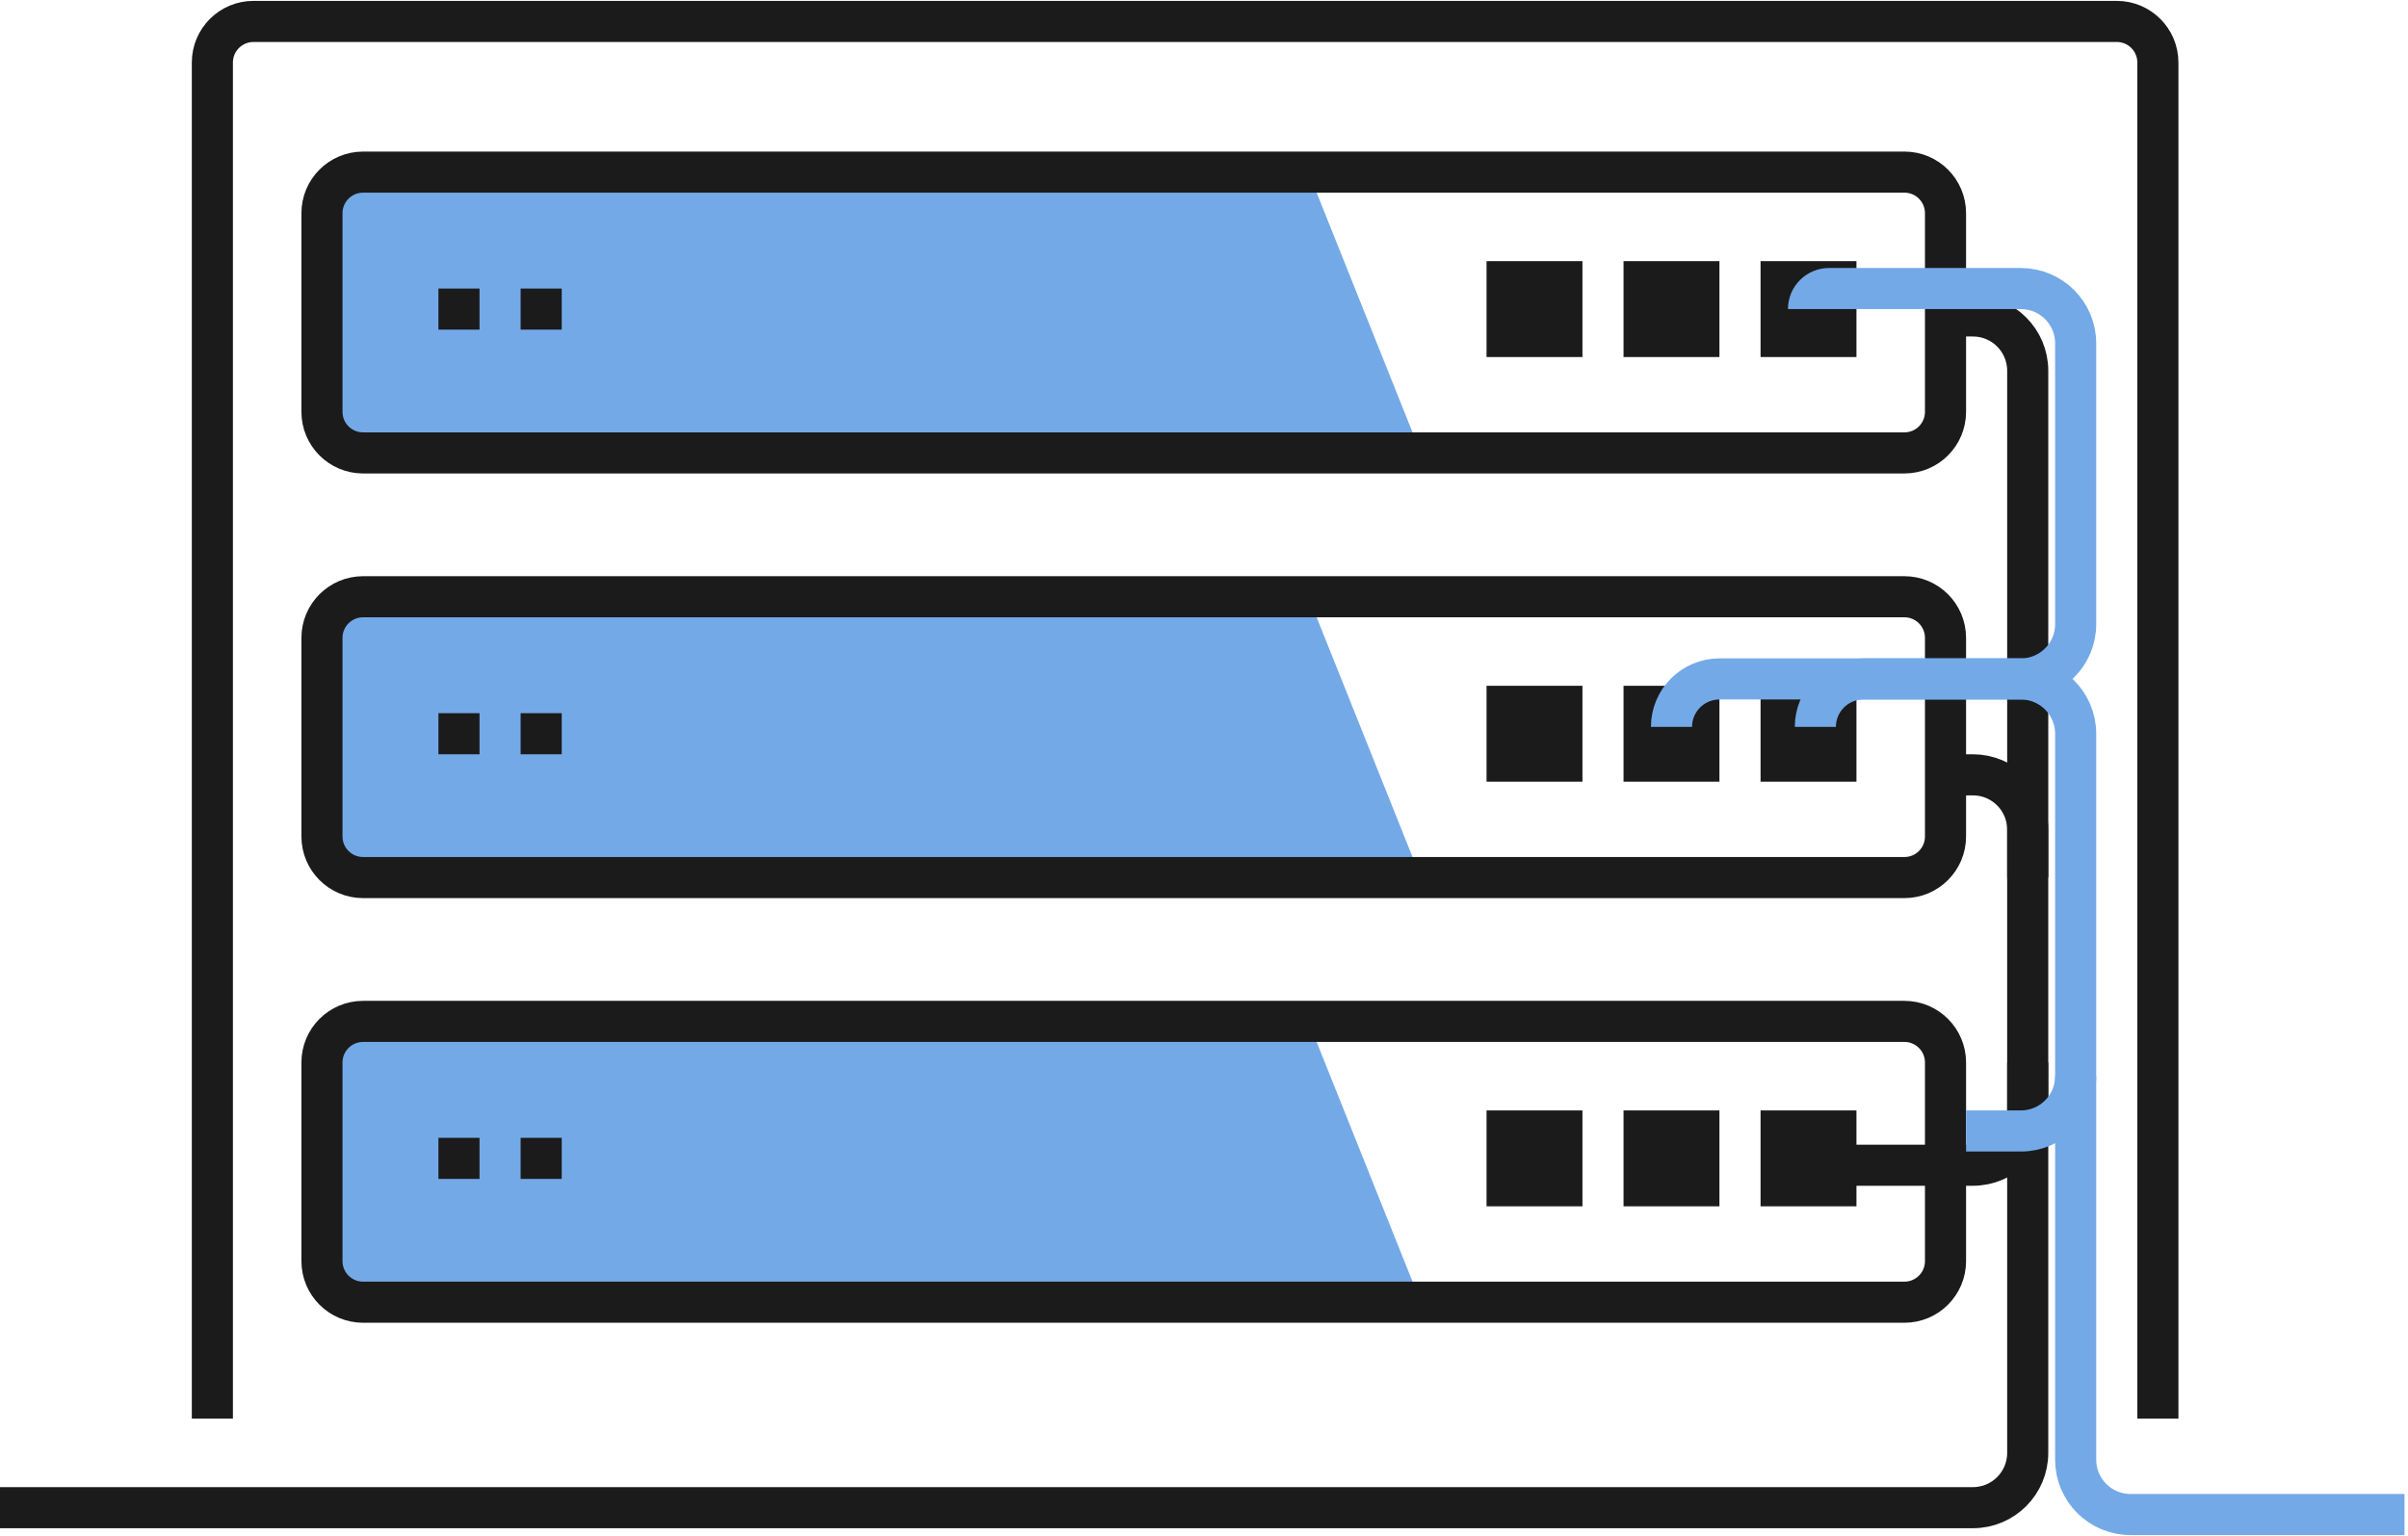 <svg width="337" height="215" viewBox="0 0 337 215" fill="none" xmlns="http://www.w3.org/2000/svg">
<path d="M45.059 121.881V83.532H49.913H183.114L190.784 102.707L198.454 121.881H45.059Z" fill="#74A9E8"/>
<path d="M45.059 181.321V142.972H49.913H183.114L190.784 162.146L198.454 181.321H45.059Z" fill="#74A9E8"/>
<path d="M45.059 62.44V24.092H49.913H183.114L190.784 43.266L198.454 62.44H45.059Z" fill="#74A9E8"/>
<path d="M45.059 176.527V148.724C45.059 145.548 47.635 142.972 50.811 142.972H69.027H266.522C269.699 142.972 272.275 145.548 272.275 148.724V176.527C272.275 179.704 269.699 182.28 266.522 182.28H50.811C47.635 182.28 45.059 179.704 45.059 176.527Z" stroke="#1B1B1B" stroke-width="5.752"/>
<path d="M45.059 117.087V89.284C45.059 86.108 47.635 83.532 50.811 83.532H69.027H266.522C269.699 83.532 272.275 86.108 272.275 89.284V117.087C272.275 120.264 269.699 122.84 266.522 122.84H50.811C47.635 122.84 45.059 120.264 45.059 117.087Z" stroke="#1B1B1B" stroke-width="5.752"/>
<path d="M45.059 57.647V29.844C45.059 26.667 47.635 24.092 50.811 24.092H69.027H266.522C269.699 24.092 272.275 26.667 272.275 29.844V57.647C272.275 60.824 269.699 63.399 266.522 63.399H50.811C47.635 63.399 45.059 60.824 45.059 57.647Z" stroke="#1B1B1B" stroke-width="5.752"/>
<path d="M29.72 198.578V8.752C29.72 5.575 32.296 3 35.472 3H58.441H296.243C299.42 3 301.995 5.575 301.995 8.752V198.578" stroke="#1B1B1B" stroke-width="5.752"/>
<path d="M75.738 159.271V165.023" stroke="#1B1B1B" stroke-width="5.752"/>
<path d="M75.738 99.831V105.583" stroke="#1B1B1B" stroke-width="5.752"/>
<path d="M75.738 40.39V46.142" stroke="#1B1B1B" stroke-width="5.752"/>
<path d="M246.39 162.147H259.812" stroke="#1B1B1B" stroke-width="13.422"/>
<path d="M246.39 102.707H259.812" stroke="#1B1B1B" stroke-width="13.422"/>
<path d="M246.39 43.266H259.812" stroke="#1B1B1B" stroke-width="13.422"/>
<path d="M227.214 162.147H240.636" stroke="#1B1B1B" stroke-width="13.422"/>
<path d="M227.214 102.707H240.636" stroke="#1B1B1B" stroke-width="13.422"/>
<path d="M227.214 43.266H240.636" stroke="#1B1B1B" stroke-width="13.422"/>
<path d="M208.042 162.147H221.464" stroke="#1B1B1B" stroke-width="13.422"/>
<path d="M208.042 102.707H221.464" stroke="#1B1B1B" stroke-width="13.422"/>
<path d="M208.042 43.266H221.464" stroke="#1B1B1B" stroke-width="13.422"/>
<path d="M64.233 159.271V165.023" stroke="#1B1B1B" stroke-width="5.752"/>
<path d="M64.233 99.831V105.583" stroke="#1B1B1B" stroke-width="5.752"/>
<path d="M64.233 40.39V46.142" stroke="#1B1B1B" stroke-width="5.752"/>
<path d="M274.192 108.458H276.109C280.345 108.458 283.779 111.892 283.779 116.128V155.436C283.779 159.671 280.345 163.105 276.109 163.105H255.018" stroke="#1B1B1B" stroke-width="5.752"/>
<path d="M283.78 148.725V203.371C283.78 207.607 280.346 211.041 276.11 211.041H0" stroke="#1B1B1B" stroke-width="5.752"/>
<path d="M274.193 44.225H276.11C280.346 44.225 283.78 47.658 283.78 51.894V102.706V122.839" stroke="#1B1B1B" stroke-width="5.752"/>
<path d="M233.926 101.747V101.747C233.926 98.041 236.931 95.036 240.637 95.036H282.821C287.057 95.036 290.49 91.603 290.49 87.367V48.059C290.49 43.824 287.057 40.39 282.821 40.39H255.977C254.388 40.39 253.101 41.677 253.101 43.266V43.266" stroke="#74A9E8" stroke-width="5.752"/>
<path d="M275.151 158.312H282.821C287.056 158.312 290.49 154.878 290.49 150.642V102.706C290.49 98.471 287.056 95.037 282.821 95.037L260.77 95.037C257.064 95.037 254.059 98.041 254.059 101.748V101.748" stroke="#74A9E8" stroke-width="5.752"/>
<path d="M290.491 150.642V204.33C290.491 208.566 293.925 212 298.161 212H336.51" stroke="#74A9E8" stroke-width="5.752"/>
</svg>
